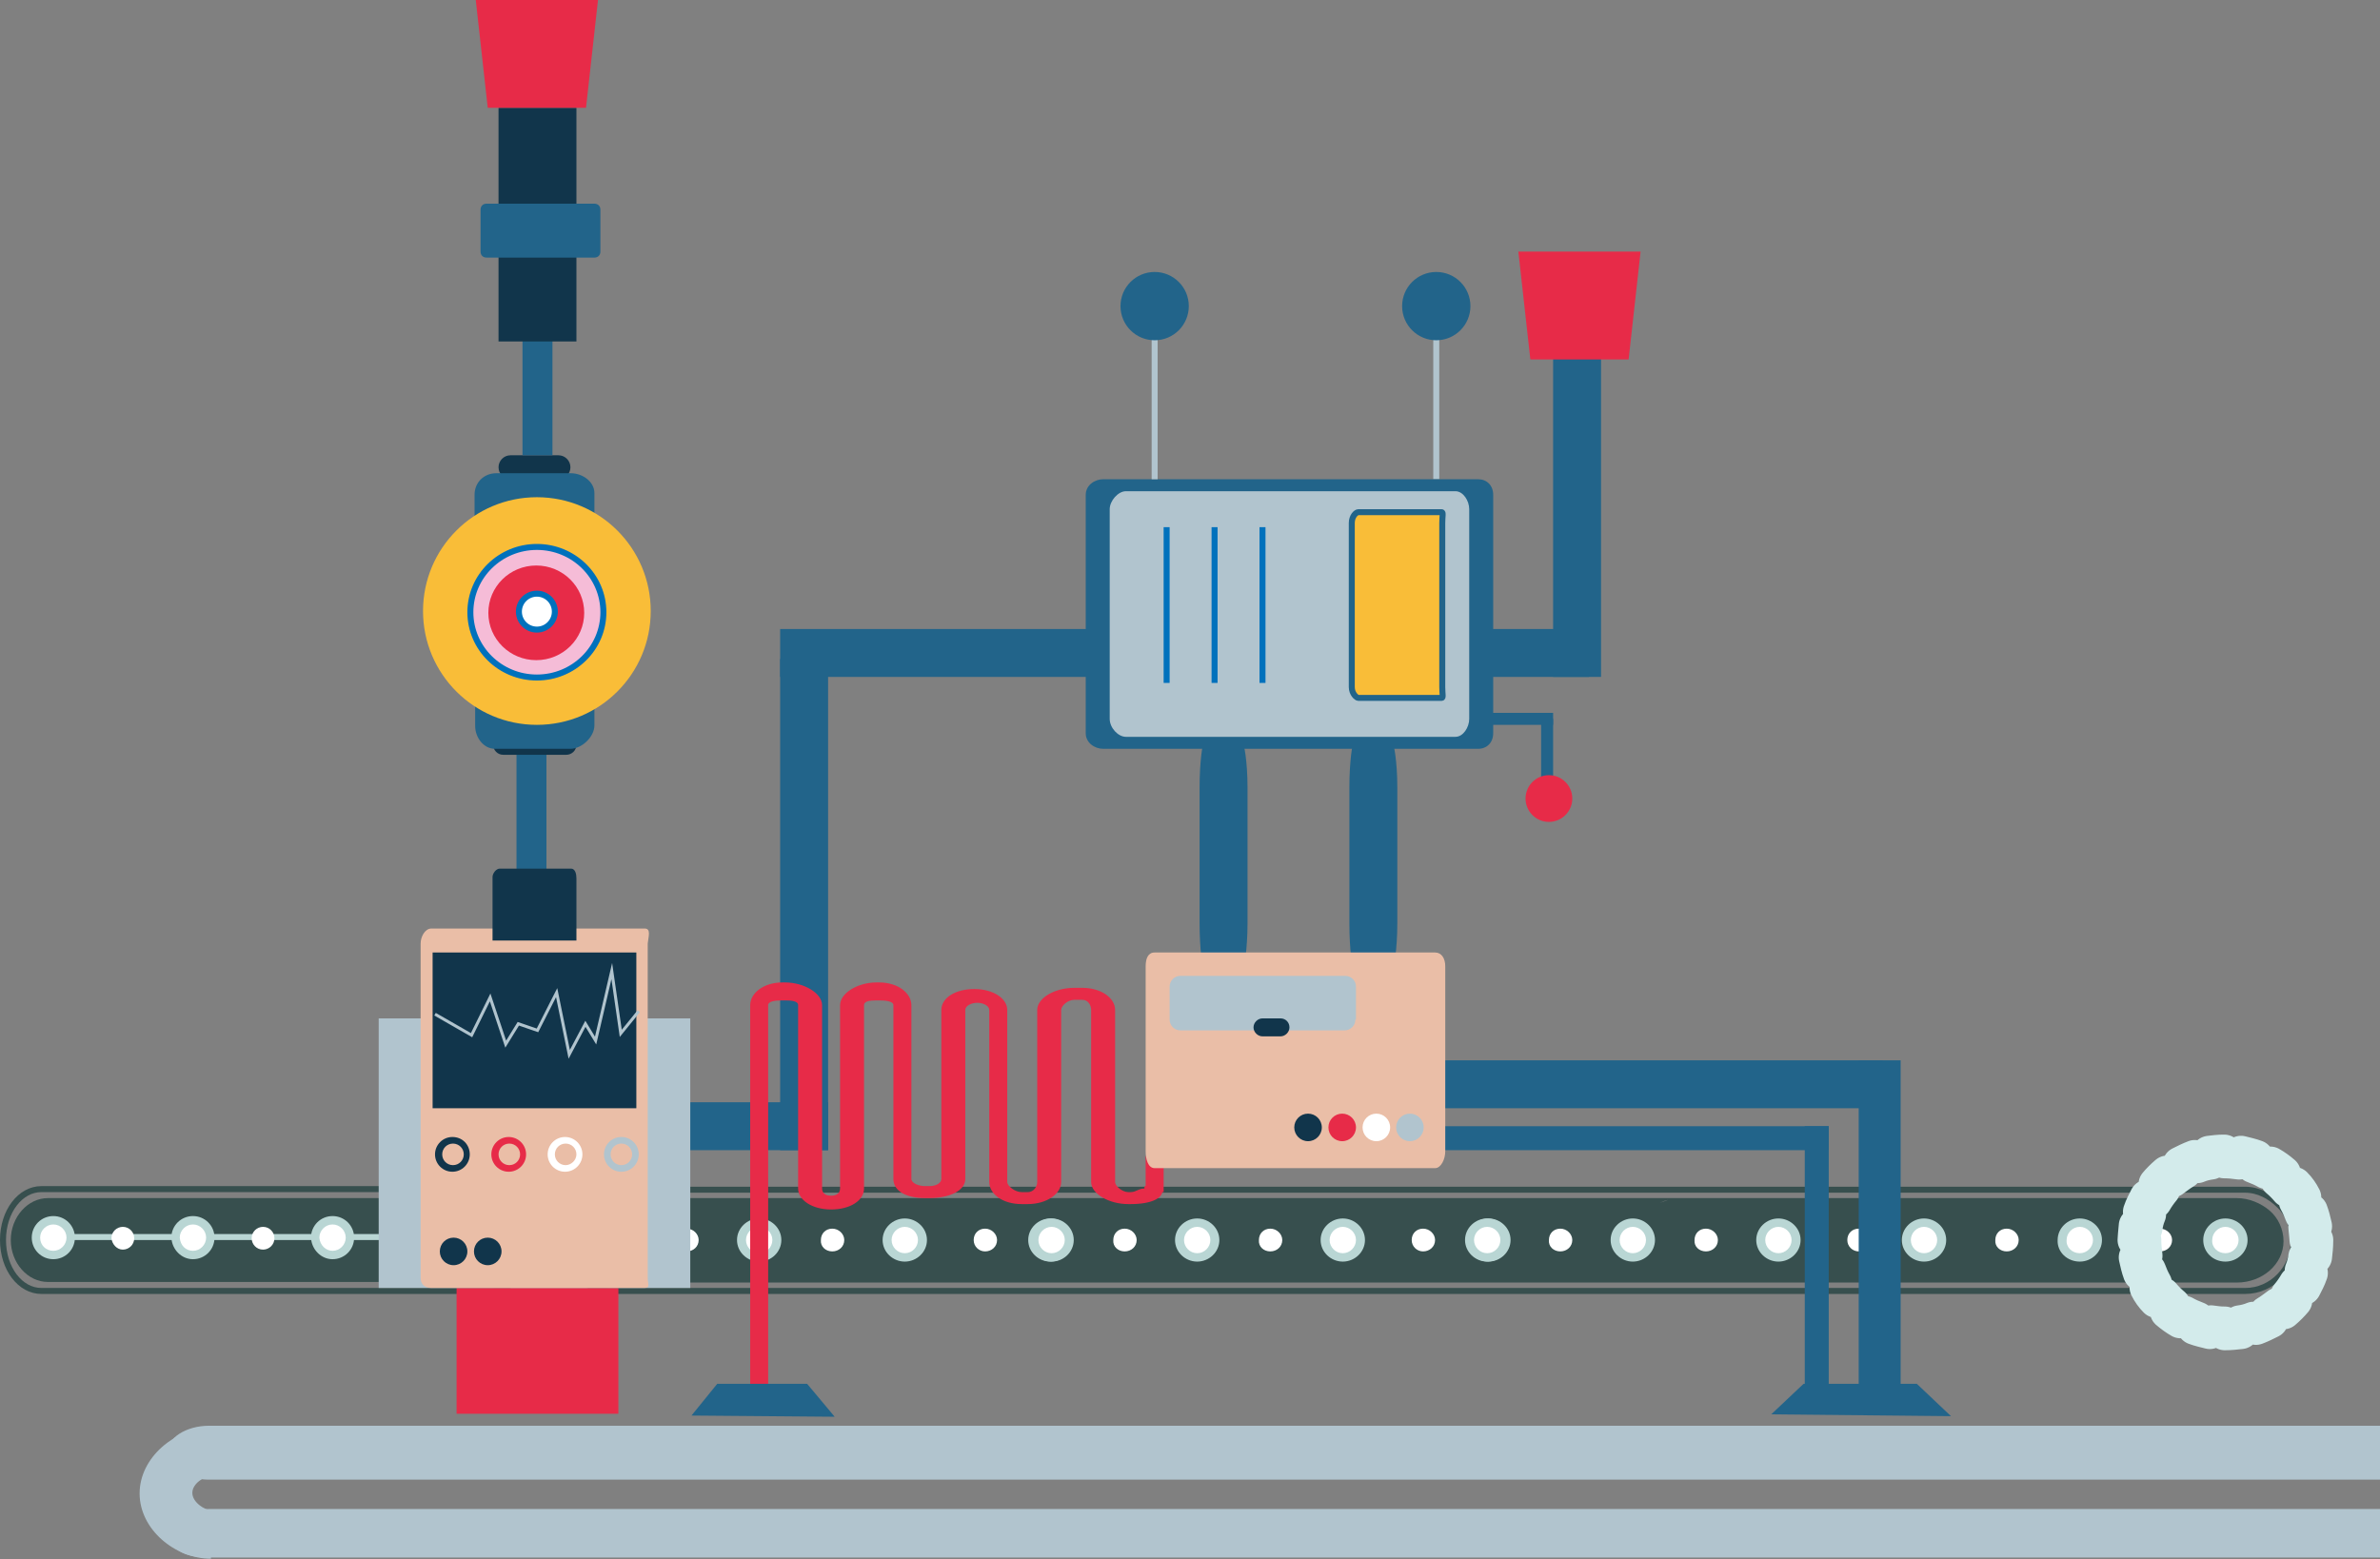 <!-- Generator: Adobe Illustrator 19.0.0, SVG Export Plug-In  -->
<svg version="1.1"
	 xmlns="http://www.w3.org/2000/svg" xmlns:xlink="http://www.w3.org/1999/xlink" xmlns:a="http://ns.adobe.com/AdobeSVGViewerExtensions/3.0/"
	 x="0px" y="0px" width="397.2px" height="260.3px" viewBox="0 0 397.2 260.3" style="enable-background:new 0 0 397.2 260.3;"
	 xml:space="preserve">
<rect x="0" y="0" width="397.2" height="260.3" fill="#808080" stroke="none"/>
<style type="text/css">
	.st0{fill-rule:evenodd;clip-rule:evenodd;fill:#374F4E;}
	
		.st1{fill-rule:evenodd;clip-rule:evenodd;fill:none;stroke:#374F4E;stroke-linecap:round;stroke-linejoin:round;stroke-miterlimit:22.926;}
	.st2{fill-rule:evenodd;clip-rule:evenodd;fill:#B9D6D4;}
	.st3{fill-rule:evenodd;clip-rule:evenodd;fill:#FFFFFF;}
	.st4{fill:#E72B48;}
	.st5{fill:#22648A;}
	.st6{fill:#B1C4CE;}
	.st7{fill:#11354B;}
	.st8{fill:#FFFFFF;stroke:#B1C4CE;stroke-miterlimit:10;}
	.st9{fill:#EABEA7;}
	.st10{fill:#FFFFFF;}
	.st11{fill:none;}
	.st12{fill:#F9BD38;}
	.st13{fill:#F5BCD7;stroke:#0071BC;stroke-miterlimit:10;}
	.st14{fill:#FFFFFF;stroke:#0071BC;stroke-miterlimit:10;}
	.st15{fill:#F9BD38;stroke:#22648A;stroke-miterlimit:10;}
	.st16{fill:none;stroke:#B1C4CE;stroke-width:0.5;stroke-miterlimit:10;}
	.st17{fill:none;stroke:#0071BC;stroke-miterlimit:10;}
	
		.st18{fill-rule:evenodd;clip-rule:evenodd;fill:none;stroke:#D3EBEB;stroke-width:6;stroke-linecap:round;stroke-linejoin:round;stroke-miterlimit:22.926;}
</style>
<defs>
</defs>
<path class="st0" d="M80.9,200H8c-3.4,0-6.2,3.2-6.2,7l0,0c0,3.8,2.8,7,6.2,7h72.9c3.4,0,6.2-3.2,6.2-7l0,0
	C87.1,203.2,84.3,200,80.9,200z"/>
<path class="st1" d="M82.1,198.5H6.9c-3.5,0-6.4,3.7-6.4,8.5l0,0c0,4.8,2.9,8.5,6.4,8.5h75.2c3.5,0,6.4-3.7,6.4-8.5l0,0
	C88.4,202.2,85.6,198.5,82.1,198.5z"/>
<rect x="9.2" y="206" class="st2" width="70" height="1"/>
<path class="st2" d="M78.9,210.2c2,0,3.6-1.6,3.6-3.6c0-2-1.6-3.6-3.6-3.6c-2,0-3.6,1.6-3.6,3.6C75.3,208.6,76.9,210.2,78.9,210.2z"
	/>
<path class="st2" d="M55.5,210.2c2,0,3.6-1.6,3.6-3.6c0-2-1.6-3.6-3.6-3.6c-2,0-3.6,1.6-3.6,3.6C52,208.6,53.6,210.2,55.5,210.2z"/>
<path class="st2" d="M32.2,210.2c2,0,3.6-1.6,3.6-3.6c0-2-1.6-3.6-3.6-3.6c-2,0-3.6,1.6-3.6,3.6C28.7,208.6,30.3,210.2,32.2,210.2z"
	/>
<path class="st2" d="M8.9,210.2c2,0,3.6-1.6,3.6-3.6c0-2-1.6-3.6-3.6-3.6s-3.6,1.6-3.6,3.6C5.3,208.6,6.9,210.2,8.9,210.2z"/>
<path class="st3" d="M32.2,208.8c1.2,0,2.2-1,2.2-2.2c0-1.2-1-2.2-2.2-2.2c-1.2,0-2.2,1-2.2,2.2C30.1,207.9,31,208.8,32.2,208.8z"/>
<path class="st3" d="M55.5,208.8c1.2,0,2.2-1,2.2-2.2c0-1.2-1-2.2-2.2-2.2c-1.2,0-2.2,1-2.2,2.2C53.4,207.9,54.4,208.8,55.5,208.8z"
	/>
<path class="st3" d="M78.9,208.8c1.2,0,2.2-1,2.2-2.2c0-1.2-1-2.2-2.2-2.2c-1.2,0-2.2,1-2.2,2.2C76.7,207.9,77.7,208.8,78.9,208.8z"
	/>
<path class="st3" d="M20.5,208.6c1,0,1.9-0.8,1.9-1.9c0-1-0.8-1.9-1.9-1.9c-1,0-1.9,0.8-1.9,1.9C18.7,207.7,19.5,208.6,20.5,208.6z"
	/>
<path class="st3" d="M43.9,208.6c1,0,1.9-0.8,1.9-1.9c0-1-0.8-1.9-1.9-1.9c-1,0-1.9,0.8-1.9,1.9C42,207.7,42.8,208.6,43.9,208.6z"/>
<path class="st3" d="M68.4,208.6c1,0,1.9-0.8,1.9-1.9c0-1-0.8-1.9-1.9-1.9c-1,0-1.9,0.8-1.9,1.9C66.5,207.7,67.4,208.6,68.4,208.6z"
	/>
<path class="st3" d="M8.9,208.8c1.2,0,2.2-1,2.2-2.2c0-1.2-1-2.2-2.2-2.2c-1.2,0-2.2,1-2.2,2.2C6.7,207.9,7.7,208.8,8.9,208.8z"/>
<path class="st0" d="M245.6,213.7c0.3,0.1,0.7,0.2,1,0.2C246.3,213.9,246,213.8,245.6,213.7z"/>
<path class="st0" d="M378.8,202.1c-1.4-1.2-3.4-2.1-5.5-2.1h-270c-4.3,0-7.8,3.2-7.8,7c0,1.9,0.9,3.7,2.3,5c1.4,1.3,3.4,2.1,5.5,2.1
	h270c4.3,0,7.8-3.1,7.8-6.9C381.1,205.2,380.2,203.3,378.8,202.1z M277,200.8c0.4-0.2,0.9-0.4,1.4-0.5
	C277.9,200.5,277.5,200.6,277,200.8z M278.7,213.7c0.4,0.1,0.8,0.2,1.2,0.2C279.5,213.9,279.1,213.8,278.7,213.7z"/>
<path class="st0" d="M244.7,213.4c-0.2-0.1-0.4-0.2-0.5-0.3C244.4,213.2,244.6,213.3,244.7,213.4z"/>
<path class="st0" d="M243.9,212.9c-0.3-0.2-0.5-0.4-0.7-0.6C243.4,212.5,243.7,212.7,243.9,212.9z"/>
<path class="st0" d="M244.2,213.1c-0.1-0.1-0.2-0.1-0.3-0.2C244,213,244.1,213,244.2,213.1z"/>
<path class="st0" d="M246.6,214c-0.4,0-0.7-0.1-1-0.2C246,213.8,246.3,213.9,246.6,214z"/>
<path class="st0" d="M243.1,212.3C243.2,212.3,243.2,212.3,243.1,212.3C243.2,212.3,243.2,212.3,243.1,212.3z"/>
<path class="st0" d="M245.6,213.7c-0.1,0-0.1,0-0.2-0.1C245.5,213.7,245.6,213.7,245.6,213.7z"/>
<path class="st0" d="M245.4,213.7c-0.2-0.1-0.5-0.2-0.7-0.3C245,213.5,245.2,213.6,245.4,213.7z"/>
<path class="st1" d="M382.8,207.2c0,4.5-3.6,8.3-8.1,8.3H101.8c-2.2,0-4.2-1-5.7-2.5c-1.5-1.5-2.4-3.8-2.4-6c0-4.5,3.6-8.4,8.1-8.4
	h272.9c2.2,0,4.2,1.1,5.7,2.6C381.9,202.6,382.8,204.9,382.8,207.2z"/>
<rect x="102.2" y="207" class="st2" width="73" height="0"/>
<path class="st2" d="M175.3,210.6c2,0,3.7-1.6,3.7-3.6c0-2-1.7-3.6-3.7-3.6c-2,0-3.7,1.6-3.7,3.6C171.6,209,173.3,210.6,175.3,210.6
	z"/>
<path class="st2" d="M151,210.6c2,0,3.7-1.6,3.7-3.6c0-2-1.7-3.6-3.7-3.6c-2,0-3.7,1.6-3.7,3.6C147.3,209,149,210.6,151,210.6z"/>
<path class="st2" d="M126.7,210.6c2,0,3.7-1.6,3.7-3.6c0-2-1.7-3.6-3.7-3.6c-2,0-3.7,1.6-3.7,3.6C123,209,124.7,210.6,126.7,210.6z"
	/>
<path class="st2" d="M102.4,210.6c2,0,3.7-1.6,3.7-3.6c0-2-1.7-3.6-3.7-3.6s-3.7,1.6-3.7,3.6C98.7,209,100.4,210.6,102.4,210.6z"/>
<path class="st3" d="M126.7,209.2c1.2,0,2.2-1,2.2-2.2c0-1.2-1-2.2-2.2-2.2c-1.2,0-2.2,1-2.2,2.2
	C124.5,208.2,125.5,209.2,126.7,209.2z"/>
<path class="st3" d="M151,209.2c1.2,0,2.2-1,2.2-2.2c0-1.2-1-2.2-2.2-2.2c-1.2,0-2.2,1-2.2,2.2C148.8,208.2,149.8,209.2,151,209.2z"
	/>
<path class="st3" d="M175.3,209.2c1.2,0,2.2-1,2.2-2.2c0-1.2-1-2.2-2.2-2.2c-1.2,0-2.2,1-2.2,2.2
	C173.1,208.2,174.1,209.2,175.3,209.2z"/>
<path class="st3" d="M114.6,208.9c1.1,0,2-0.8,2-1.9c0-1-0.9-1.9-2-1.9c-1.1,0-1.9,0.8-1.9,1.9C112.6,208.1,113.5,208.9,114.6,208.9
	z"/>
<path class="st3" d="M138.9,208.9c1.1,0,2-0.8,2-1.9c0-1-0.9-1.9-2-1.9c-1.1,0-1.9,0.8-1.9,1.9C136.9,208.1,137.8,208.9,138.9,208.9
	z"/>
<path class="st3" d="M164.4,208.9c1.1,0,2-0.8,2-1.9c0-1-0.9-1.9-2-1.9c-1.1,0-1.9,0.8-1.9,1.9C162.5,208.1,163.4,208.9,164.4,208.9
	z"/>
<path class="st3" d="M102.4,209.2c1.2,0,2.2-1,2.2-2.2c0-1.2-1-2.2-2.2-2.2c-1.2,0-2.2,1-2.2,2.2
	C100.2,208.2,101.2,209.2,102.4,209.2z"/>
<path class="st0" d="M244.2,213.1c-0.1-0.1-0.2-0.1-0.3-0.2C244,213,244.1,213,244.2,213.1z"/>
<path class="st0" d="M244.7,213.4c-0.2-0.1-0.4-0.2-0.5-0.3C244.4,213.2,244.6,213.3,244.7,213.4z"/>
<path class="st0" d="M243.9,212.9c-0.3-0.2-0.5-0.4-0.7-0.6C243.4,212.5,243.7,212.7,243.9,212.9z"/>
<path class="st0" d="M245.4,213.7c-0.2-0.1-0.5-0.2-0.7-0.3C245,213.5,245.2,213.6,245.4,213.7z"/>
<path class="st0" d="M246.6,214c-0.4,0-0.7-0.1-1-0.2C246,213.8,246.3,213.9,246.6,214z"/>
<path class="st0" d="M243.1,212.3C243.2,212.3,243.2,212.3,243.1,212.3C243.2,212.3,243.2,212.3,243.1,212.3z"/>
<path class="st0" d="M245.6,213.7c-0.1,0-0.1,0-0.2-0.1C245.5,213.7,245.6,213.7,245.6,213.7z"/>
<rect x="175.2" y="207" class="st2" width="73" height="0"/>
<path class="st2" d="M248.4,210.6c2,0,3.7-1.6,3.7-3.6c0-2-1.7-3.6-3.7-3.6c-2,0-3.7,1.6-3.7,3.6C244.7,209,246.4,210.6,248.4,210.6
	z"/>
<path class="st2" d="M224.1,210.6c2,0,3.7-1.6,3.7-3.6c0-2-1.7-3.6-3.7-3.6c-2,0-3.7,1.6-3.7,3.6C220.4,209,222.1,210.6,224.1,210.6
	z"/>
<path class="st2" d="M199.8,210.6c2,0,3.7-1.6,3.7-3.6c0-2-1.7-3.6-3.7-3.6c-2,0-3.7,1.6-3.7,3.6C196.1,209,197.8,210.6,199.8,210.6
	z"/>
<path class="st2" d="M175.5,210.6c2,0,3.7-1.6,3.7-3.6c0-2-1.7-3.6-3.7-3.6s-3.7,1.6-3.7,3.6C171.8,209,173.5,210.6,175.5,210.6z"/>
<path class="st3" d="M199.8,209.2c1.2,0,2.2-1,2.2-2.2c0-1.2-1-2.2-2.2-2.2c-1.2,0-2.2,1-2.2,2.2
	C197.6,208.2,198.6,209.2,199.8,209.2z"/>
<path class="st3" d="M224.1,209.2c1.2,0,2.2-1,2.2-2.2c0-1.2-1-2.2-2.2-2.2c-1.2,0-2.2,1-2.2,2.2
	C221.9,208.2,222.9,209.2,224.1,209.2z"/>
<path class="st3" d="M248.4,209.2c1.2,0,2.2-1,2.2-2.2c0-1.2-1-2.2-2.2-2.2c-1.2,0-2.2,1-2.2,2.2
	C246.2,208.2,247.2,209.2,248.4,209.2z"/>
<path class="st3" d="M187.7,208.9c1.1,0,2-0.8,2-1.9c0-1-0.9-1.9-2-1.9c-1.1,0-1.9,0.8-1.9,1.9C185.7,208.1,186.6,208.9,187.7,208.9
	z"/>
<path class="st3" d="M212,208.9c1.1,0,2-0.8,2-1.9c0-1-0.9-1.9-2-1.9c-1.1,0-1.9,0.8-1.9,1.9C210,208.1,210.9,208.9,212,208.9z"/>
<path class="st3" d="M237.5,208.9c1.1,0,2-0.8,2-1.9c0-1-0.9-1.9-2-1.9c-1.1,0-1.9,0.8-1.9,1.9C235.6,208.1,236.5,208.9,237.5,208.9
	z"/>
<path class="st3" d="M175.5,209.2c1.2,0,2.2-1,2.2-2.2c0-1.2-1-2.2-2.2-2.2c-1.2,0-2.2,1-2.2,2.2
	C173.3,208.2,174.3,209.2,175.5,209.2z"/>
<path class="st0" d="M244.7,213.4c-0.2-0.1-0.4-0.2-0.5-0.3C244.4,213.2,244.6,213.3,244.7,213.4z"/>
<path class="st0" d="M244.2,213.1c-0.1-0.1-0.2-0.1-0.3-0.2C244,213,244.1,213,244.2,213.1z"/>
<path class="st0" d="M243.9,212.9c-0.3-0.2-0.5-0.4-0.7-0.6C243.4,212.5,243.7,212.7,243.9,212.9z"/>
<path class="st0" d="M245.4,213.7c-0.2-0.1-0.5-0.2-0.7-0.3C245,213.5,245.2,213.6,245.4,213.7z"/>
<path class="st0" d="M243.1,212.3C243.2,212.3,243.2,212.3,243.1,212.3C243.2,212.3,243.2,212.3,243.1,212.3z"/>
<path class="st0" d="M246.6,214c-0.4,0-0.7-0.1-1-0.2C246,213.8,246.3,213.9,246.6,214z"/>
<path class="st0" d="M245.6,213.7c-0.1,0-0.1,0-0.2-0.1C245.5,213.7,245.6,213.7,245.6,213.7z"/>
<rect x="248.2" y="207" class="st2" width="123" height="0"/>
<path class="st2" d="M321.1,210.6c2,0,3.7-1.6,3.7-3.6c0-2-1.7-3.6-3.7-3.6c-2,0-3.7,1.6-3.7,3.6C317.4,209,319.1,210.6,321.1,210.6
	z"/>
<path class="st2" d="M296.8,210.6c2,0,3.7-1.6,3.7-3.6c0-2-1.7-3.6-3.7-3.6s-3.7,1.6-3.7,3.6C293.1,209,294.8,210.6,296.8,210.6z"/>
<path class="st2" d="M272.5,210.6c2,0,3.7-1.6,3.7-3.6c0-2-1.7-3.6-3.7-3.6c-2,0-3.7,1.6-3.7,3.6C268.8,209,270.5,210.6,272.5,210.6
	z"/>
<path class="st2" d="M248.2,210.6c2,0,3.7-1.6,3.7-3.6c0-2-1.7-3.6-3.7-3.6s-3.7,1.6-3.7,3.6C244.5,209,246.2,210.6,248.2,210.6z"/>
<path class="st3" d="M272.5,209.2c1.2,0,2.2-1,2.2-2.2c0-1.2-1-2.2-2.2-2.2c-1.2,0-2.2,1-2.2,2.2
	C270.3,208.2,271.3,209.2,272.5,209.2z"/>
<path class="st3" d="M296.8,209.2c1.2,0,2.2-1,2.2-2.2c0-1.2-1-2.2-2.2-2.2c-1.2,0-2.2,1-2.2,2.2
	C294.6,208.2,295.6,209.2,296.8,209.2z"/>
<path class="st3" d="M321.1,209.2c1.2,0,2.2-1,2.2-2.2c0-1.2-1-2.2-2.2-2.2c-1.2,0-2.2,1-2.2,2.2
	C318.9,208.2,319.9,209.2,321.1,209.2z"/>
<path class="st3" d="M260.4,208.9c1.1,0,2-0.8,2-1.9c0-1-0.9-1.9-2-1.9c-1.1,0-1.9,0.8-1.9,1.9C258.4,208.1,259.3,208.9,260.4,208.9
	z"/>
<path class="st3" d="M284.7,208.9c1.1,0,2-0.8,2-1.9c0-1-0.9-1.9-2-1.9c-1.1,0-1.9,0.8-1.9,1.9C282.7,208.1,283.6,208.9,284.7,208.9
	z"/>
<path class="st3" d="M310.2,208.9c1.1,0,2-0.8,2-1.9c0-1-0.9-1.9-2-1.9c-1.1,0-1.9,0.8-1.9,1.9C308.3,208.1,309.2,208.9,310.2,208.9
	z"/>
<path class="st2" d="M371.4,210.6c2,0,3.7-1.6,3.7-3.6c0-2-1.7-3.6-3.7-3.6c-2,0-3.7,1.6-3.7,3.6C367.7,209,369.3,210.6,371.4,210.6
	z"/>
<path class="st2" d="M347.1,210.6c2,0,3.7-1.6,3.7-3.6c0-2-1.7-3.6-3.7-3.6s-3.7,1.6-3.7,3.6C343.3,209,345,210.6,347.1,210.6z"/>
<path class="st3" d="M347.1,209.2c1.2,0,2.2-1,2.2-2.2c0-1.2-1-2.2-2.2-2.2c-1.2,0-2.2,1-2.2,2.2
	C344.8,208.2,345.8,209.2,347.1,209.2z"/>
<path class="st3" d="M371.4,209.2c1.2,0,2.2-1,2.2-2.2c0-1.2-1-2.2-2.2-2.2c-1.2,0-2.2,1-2.2,2.2
	C369.1,208.2,370.1,209.2,371.4,209.2z"/>
<path class="st3" d="M334.9,208.9c1.1,0,2-0.8,2-1.9c0-1-0.9-1.9-2-1.9c-1.1,0-1.9,0.8-1.9,1.9C332.9,208.1,333.8,208.9,334.9,208.9
	z"/>
<path class="st3" d="M360.5,208.9c1.1,0,2-0.8,2-1.9c0-1-0.9-1.9-2-1.9c-1.1,0-1.9,0.8-1.9,1.9C358.5,208.1,359.4,208.9,360.5,208.9
	z"/>
<path class="st3" d="M248.2,209.2c1.2,0,2.2-1,2.2-2.2c0-1.2-1-2.2-2.2-2.2c-1.2,0-2.2,1-2.2,2.2C246,208.2,247,209.2,248.2,209.2z"
	/>
<rect x="191.2" y="193" class="st4" width="3" height="6"/>
<rect x="110.2" y="184" class="st5" width="28" height="8"/>
<rect x="130.2" y="110" class="st5" width="8" height="82"/>
<rect x="310.2" y="177" class="st5" width="7" height="59"/>
<rect x="301.2" y="188" class="st5" width="4" height="48"/>
<rect x="130.2" y="105" class="st5" width="55" height="8"/>
<rect x="217.2" y="177" class="st5" width="97" height="8"/>
<rect x="213.2" y="188" class="st5" width="92" height="4"/>
<rect x="210.2" y="105" class="st5" width="55" height="8"/>
<path class="st4" d="M128.2,234h-3v-66.2c0-2,2.2-3.8,5.4-3.8h0.4c3.2,0,6.2,1.8,6.2,3.8v30.6c0,0.7,0.5,1.2,1.5,1.2
	c1,0,1.5-0.5,1.5-1.2v-30.6c0-2,2.9-3.8,6.1-3.8h0.4c3.2,0,5.4,1.8,5.4,3.8v29c0,0.7,1.2,1.2,2.3,1.2h0.7c1.1,0,2-0.5,2-1.2v-28.2
	c0-2,2.3-3.5,5.5-3.5c3.2,0,5.5,1.6,5.5,3.5v28.7c0,0.7,1.3,1.7,2.4,1.7h1c1.1,0,1.6-1,1.6-1.7v-28.7c0-2,2.9-3.7,6.2-3.7h1.3
	c3.2,0,5.5,1.7,5.5,3.7v28.7c0,0.7,1.2,1.7,2.2,1.7h0.4c0.9,0,1.3-0.6,2.3-0.6V198h3v0.8c0,1.2-1.8,2.2-5.3,2.2h-0.4
	c-3.2,0-6.2-1.7-6.2-3.7v-28.7c0-0.7-0.4-1.7-1.5-1.7h-1.3c-1.1,0-2.2,1-2.2,1.7v28.7c0,2-2.4,3.7-5.6,3.7h-1
	c-3.2,0-5.4-1.7-5.4-3.7v-28.7c0-0.7-1-1.2-2-1.2c-1,0-2,0.5-2,1.2v28.2c0,2-2.7,3.2-6,3.2h-0.7c-3.2,0-5.3-1.2-5.3-3.2v-29
	c0-0.7-1.4-0.8-2.4-0.8h-0.4c-1.1,0-2.1,0.1-2.1,0.8v30.6c0,2-2.3,3.5-5.5,3.5c-3.2,0-5.5-1.6-5.5-3.5v-30.6c0-0.7-1.1-0.8-2.2-0.8
	h-0.4c-1.1,0-2.4,0.1-2.4,0.8V234z"/>
<path class="st5" d="M208.2,154.2c0,4.2-0.6,7.8-0.8,7.8h-6.5c-0.2,0-0.7-3.6-0.7-7.8v-22.8c0-4.2,0.5-7.4,0.7-7.4h6.5
	c0.2,0,0.8,3.1,0.8,7.4V154.2z"/>
<path class="st5" d="M233.2,154.2c0,4.2-0.6,7.8-0.8,7.8h-6.5c-0.2,0-0.7-3.6-0.7-7.8v-22.8c0-4.2,0.5-7.4,0.7-7.4h6.5
	c0.2,0,0.8,3.1,0.8,7.4V154.2z"/>
<rect x="76.2" y="215" class="st4" width="27" height="21"/>
<rect x="63.2" y="170" class="st6" width="52" height="45"/>
<rect x="86.2" y="125" class="st5" width="5" height="23"/>
<path id="XMLID_34_" class="st7" d="M96.2,124.3c0,1-0.8,1.7-1.7,1.7H84c-1,0-1.7-0.8-1.7-1.7v-0.5c0-1,0.8-1.7,1.7-1.7h10.5
	c1,0,1.7,0.8,1.7,1.7V124.3z"/>
<path id="XMLID_33_" class="st7" d="M95.2,78c0,1.1-0.9,2-2,2h-8c-1.1,0-2-0.9-2-2v0c0-1.1,0.9-2,2-2h8C94.3,76,95.2,76.9,95.2,78
	L95.2,78z"/>
<rect id="XMLID_32_" x="87.2" y="56" class="st5" width="5" height="20"/>
<line class="st8" x1="239.7" y1="53" x2="239.7" y2="80"/>
<path class="st9" d="M241.2,192.2c0,1.3-0.7,2.8-1.7,2.8h-46.8c-1.1,0-1.5-1.5-1.5-2.8v-30.9c0-1.3,0.4-2.3,1.5-2.3h46.8
	c1.1,0,1.7,1,1.7,2.3V192.2z"/>
<path class="st6" d="M226.2,170.2c0,1-0.8,1.8-1.8,1.8H197c-1,0-1.8-0.8-1.8-1.8v-5.5c0-1,0.8-1.8,1.8-1.8h27.5c1,0,1.8,0.8,1.8,1.8
	V170.2z"/>
<path class="st7" d="M215.2,171.5c0,0.8-0.7,1.5-1.5,1.5h-3c-0.8,0-1.5-0.7-1.5-1.5l0,0c0-0.8,0.7-1.5,1.5-1.5h3
	C214.6,170,215.2,170.7,215.2,171.5L215.2,171.5z"/>
<circle class="st7" cx="218.3" cy="188.2" r="2.3"/>
<circle class="st4" cx="224" cy="188.2" r="2.3"/>
<circle class="st10" cx="229.7" cy="188.2" r="2.3"/>
<circle class="st6" cx="235.3" cy="188.2" r="2.3"/>
<path id="XMLID_31_" class="st9" d="M107.6,155H72c-1.1,0-1.8,1.4-1.8,2.5v5.9v26.4v23.5c0,1.1,0.7,1.7,1.8,1.7h5l0,0h12.1l0,0h6
	l0,0h6l0,0h6.4c1.1,0,0.6-0.6,0.6-1.7v-55.8C108.2,156.4,108.7,155,107.6,155z"/>
<path id="XMLID_30_" class="st5" d="M99.2,88h-20v-5.4c0-2.1,1.6-3.6,3.6-3.6h12.5c1.9,0,3.9,1.4,3.9,3.3V88z"/>
<path id="XMLID_29_" class="st5" d="M79.2,116h20v5.1c0,1.9-2.1,3.9-4,3.9H82.6c-1.9,0-3.3-1.9-3.3-3.8V116z"/>
<path id="XMLID_26_" class="st6" d="M106.6,192.7c0,1.6-1.3,2.9-2.9,2.9c-1.6,0-2.9-1.3-2.9-2.9s1.3-2.9,2.9-2.9
	C105.3,189.8,106.6,191.1,106.6,192.7z M105.5,192.7c0-1-0.8-1.8-1.8-1.8c-1,0-1.8,0.8-1.8,1.8c0,1,0.8,1.8,1.8,1.8
	C104.7,194.5,105.5,193.7,105.5,192.7z"/>
<path id="XMLID_23_" class="st10" d="M97.2,192.7c0,1.6-1.3,2.9-2.9,2.9c-1.6,0-2.9-1.3-2.9-2.9s1.3-2.9,2.9-2.9
	C95.9,189.8,97.2,191.1,97.2,192.7z M96.2,192.7c0-1-0.8-1.8-1.8-1.8c-1,0-1.8,0.8-1.8,1.8c0,1,0.8,1.8,1.8,1.8
	C95.3,194.5,96.2,193.7,96.2,192.7z"/>
<path id="XMLID_20_" class="st4" d="M87.8,192.7c0,1.6-1.3,2.9-2.9,2.9c-1.6,0-2.9-1.3-2.9-2.9s1.3-2.9,2.9-2.9
	C86.5,189.8,87.8,191.1,87.8,192.7z M86.8,192.7c0-1-0.8-1.8-1.8-1.8c-1,0-1.8,0.8-1.8,1.8c0,1,0.8,1.8,1.8,1.8
	C86,194.5,86.8,193.7,86.8,192.7z"/>
<path id="XMLID_19_" class="st11" d="M84.9,190.9c1,0,1.8,0.8,1.8,1.8c0,1-0.8,1.8-1.8,1.8c-1,0-1.8-0.8-1.8-1.8
	C83.1,191.7,83.9,190.9,84.9,190.9z"/>
<path id="XMLID_16_" class="st7" d="M78.4,192.7c0,1.6-1.3,2.9-2.9,2.9c-1.6,0-2.9-1.3-2.9-2.9s1.3-2.9,2.9-2.9
	C77.2,189.8,78.4,191.1,78.4,192.7z M77.4,192.7c0-1-0.8-1.8-1.8-1.8c-1,0-1.8,0.8-1.8,1.8c0,1,0.8,1.8,1.8,1.8
	C76.6,194.5,77.4,193.7,77.4,192.7z"/>
<circle id="XMLID_15_" class="st12" cx="89.6" cy="102" r="19"/>
<ellipse id="XMLID_14_" class="st13" cx="89.6" cy="102.2" rx="11.1" ry="10.9"/>
<ellipse id="XMLID_13_" class="st4" cx="89.5" cy="102.3" rx="8" ry="7.9"/>
<ellipse id="XMLID_12_" class="st14" cx="89.6" cy="102.1" rx="3" ry="3"/>
<rect id="XMLID_11_" x="83.2" y="18" class="st7" width="13" height="19"/>
<polygon id="XMLID_10_" class="st4" points="99.8,0 79.4,0 81.4,18 97.8,18 "/>
<path class="st5" d="M249.2,122.4c0,1.6-1.1,2.6-2.5,2.6h-62.6c-1.4,0-2.9-1-2.9-2.6V82.6c0-1.6,1.5-2.6,2.9-2.6h62.6
	c1.4,0,2.5,1,2.5,2.6V122.4z"/>
<path class="st6" d="M245.2,120c0,1.4-1,3-2.3,3h-55c-1.3,0-2.7-1.5-2.7-3V85c0-1.4,1.4-3,2.7-3h55c1.3,0,2.3,1.6,2.3,3V120z"/>
<path class="st15" d="M240.7,114.7c0,1.1,0.2,1.8-0.1,1.8h-13.9c-0.3,0-1.1-0.7-1.1-1.8V87.3c0-1.1,0.7-1.8,1.1-1.8h13.9
	c0.3,0,0.1,0.7,0.1,1.8V114.7z"/>
<circle class="st5" cx="239.7" cy="51.1" r="5.7"/>
<line class="st8" x1="192.7" y1="53" x2="192.7" y2="80"/>
<circle class="st5" cx="192.7" cy="51.1" r="5.7"/>
<rect id="XMLID_9_" x="83.2" y="37" class="st7" width="13" height="20"/>
<path class="st5" d="M100.2,42c0,0.6-0.4,1-1,1h-18c-0.6,0-1-0.4-1-1v-7c0-0.6,0.4-1,1-1h18c0.6,0,1,0.4,1,1V42z"/>
<path id="XMLID_8_" class="st7" d="M96.2,157h-14v-10.6c0-0.6,0.6-1.4,1.2-1.4h11.9c0.7,0,0.9,0.9,0.9,1.6V157z"/>
<rect x="72.2" y="159" class="st7" width="34" height="26"/>
<polyline class="st16" points="72.6,169.3 78.7,172.8 81.8,166.5 84.4,174.3 86.5,170.9 89.7,172 92.9,165.7 95,176 97.7,170.9 
	99.4,173.7 102.1,162.1 103.6,172.5 106.6,168.8 "/>
<circle class="st7" cx="75.7" cy="208.9" r="2.3"/>
<circle class="st7" cx="81.4" cy="208.9" r="2.3"/>
<polygon class="st5" points="115.4,236.3 119.7,231 134.7,231 139.3,236.5 "/>
<polygon class="st5" points="295.6,236.1 301,231 319.9,231 325.6,236.4 "/>
<rect x="259.2" y="59" class="st5" width="8" height="54"/>
<polygon id="XMLID_5_" class="st4" points="273.8,42 253.4,42 255.4,60 271.8,60 "/>
<rect x="257.2" y="120" class="st5" width="2" height="11"/>
<rect x="247.2" y="119" class="st5" width="12" height="2"/>
<ellipse id="XMLID_2_" class="st4" cx="258.5" cy="133.3" rx="3.9" ry="3.9"/>
<line class="st17" x1="194.7" y1="88" x2="194.7" y2="114"/>
<line class="st17" x1="202.7" y1="88" x2="202.7" y2="114"/>
<line class="st17" x1="210.7" y1="88" x2="210.7" y2="114"/>
<path class="st6" d="M397.2,252v8H34.8c-1.9,0-3.7-0.3-4.9-1.1s-2-1.7-2-2.9c0-2.3,3.1-4.1,7-4.1H397.2z"/>
<path class="st6" d="M397.2,238v9H34.8c-1.9,0-3.7-0.6-4.9-1.4c-1.3-0.7-2-2.1-2-3.2c0-2.3,3.1-4.4,7-4.4H397.2z"/>
<path class="st6" d="M23.3,249.3c0,6,5.9,10.9,11.9,10.9v-8.1c-1,0-3.1-1.3-3.1-2.9c0-1.6,2.1-2.8,3.1-2.8v-8.1
	C29.2,238.4,23.3,243.3,23.3,249.3z"/>
<path class="st18" d="M369,193.9c-0.8,0.1-1.6,0.3-2.3,0.6l-0.4-1.2c-0.8,0.3-1.6,0.7-2.4,1.1l0.6,1.1c-0.7,0.4-1.3,0.9-2,1.4
	l-0.8-1c-0.7,0.6-1.3,1.2-1.8,1.8l1,0.8c-0.5,0.6-1,1.3-1.4,2l-1.1-0.6c-0.4,0.8-0.8,1.5-1.1,2.4l1.2,0.4c-0.3,0.7-0.5,1.5-0.6,2.3
	l-1.3-0.4c-0.1,0.8-0.2,2.4-0.2,2.4l0,0h1.3c0,1,0.1,1.8,0.2,2.6l-1.3,0.3c0.2,0.9,0.4,1.8,0.7,2.6l1.2-0.4c0.3,0.8,0.6,1.5,1,2.2
	l-1.1,0.6c0.4,0.8,0.9,1.5,1.5,2.1l1-0.8c0.5,0.6,1.1,1.2,1.7,1.7l-0.8,1c0.7,0.6,1.4,1.1,2.1,1.5l0.6-1.1c0.7,0.4,1.4,0.7,2.2,1
	l-0.4,1.2c0.8,0.3,1.7,0.5,2.5,0.7l0.2-1.3c0.8,0.1,1.3,0.2,2.3,0.2v1.3c1,0,1.8-0.1,2.7-0.2l-0.2-1.3c0.8-0.1,1.6-0.3,2.3-0.6
	l0.4,1.2c0.8-0.3,1.6-0.7,2.4-1.1l-0.6-1.1c0.7-0.4,1.3-0.9,2-1.4l0.8,1c0.7-0.6,1.3-1.2,1.8-1.8l-1-0.8c0.5-0.6,1-1.3,1.4-2
	l1.1,0.6c0.4-0.8,0.8-1.5,1.1-2.4l-1.2-0.4c0.3-0.7,0.5-1.5,0.6-2.3l1.3,0c0.1-0.8,0.2-1.8,0.2-2.8l0,0h-1.3c0,0-0.1-1.4-0.2-2.2
	l1.3-0.1c-0.2-0.9-0.4-1.7-0.7-2.5l-1.2,0.5c-0.3-0.8-0.6-1.5-1-2.2l1.1-0.6c-0.4-0.8-0.9-1.5-1.5-2.1l-1,0.8
	c-0.5-0.6-1.1-1.2-1.7-1.7l0.8-1c-0.7-0.6-1.4-1.1-2.1-1.5l-0.6,1.1c-0.7-0.4-1.4-0.7-2.2-1l0.4-1.2c-0.8-0.3-1.7-0.5-2.5-0.7
	l-0.3,1.3c-0.8-0.1-1.5-0.2-2.5-0.2v-1.3c-1,0-1.7,0.1-2.5,0.2L369,193.9z"/>
</svg>
